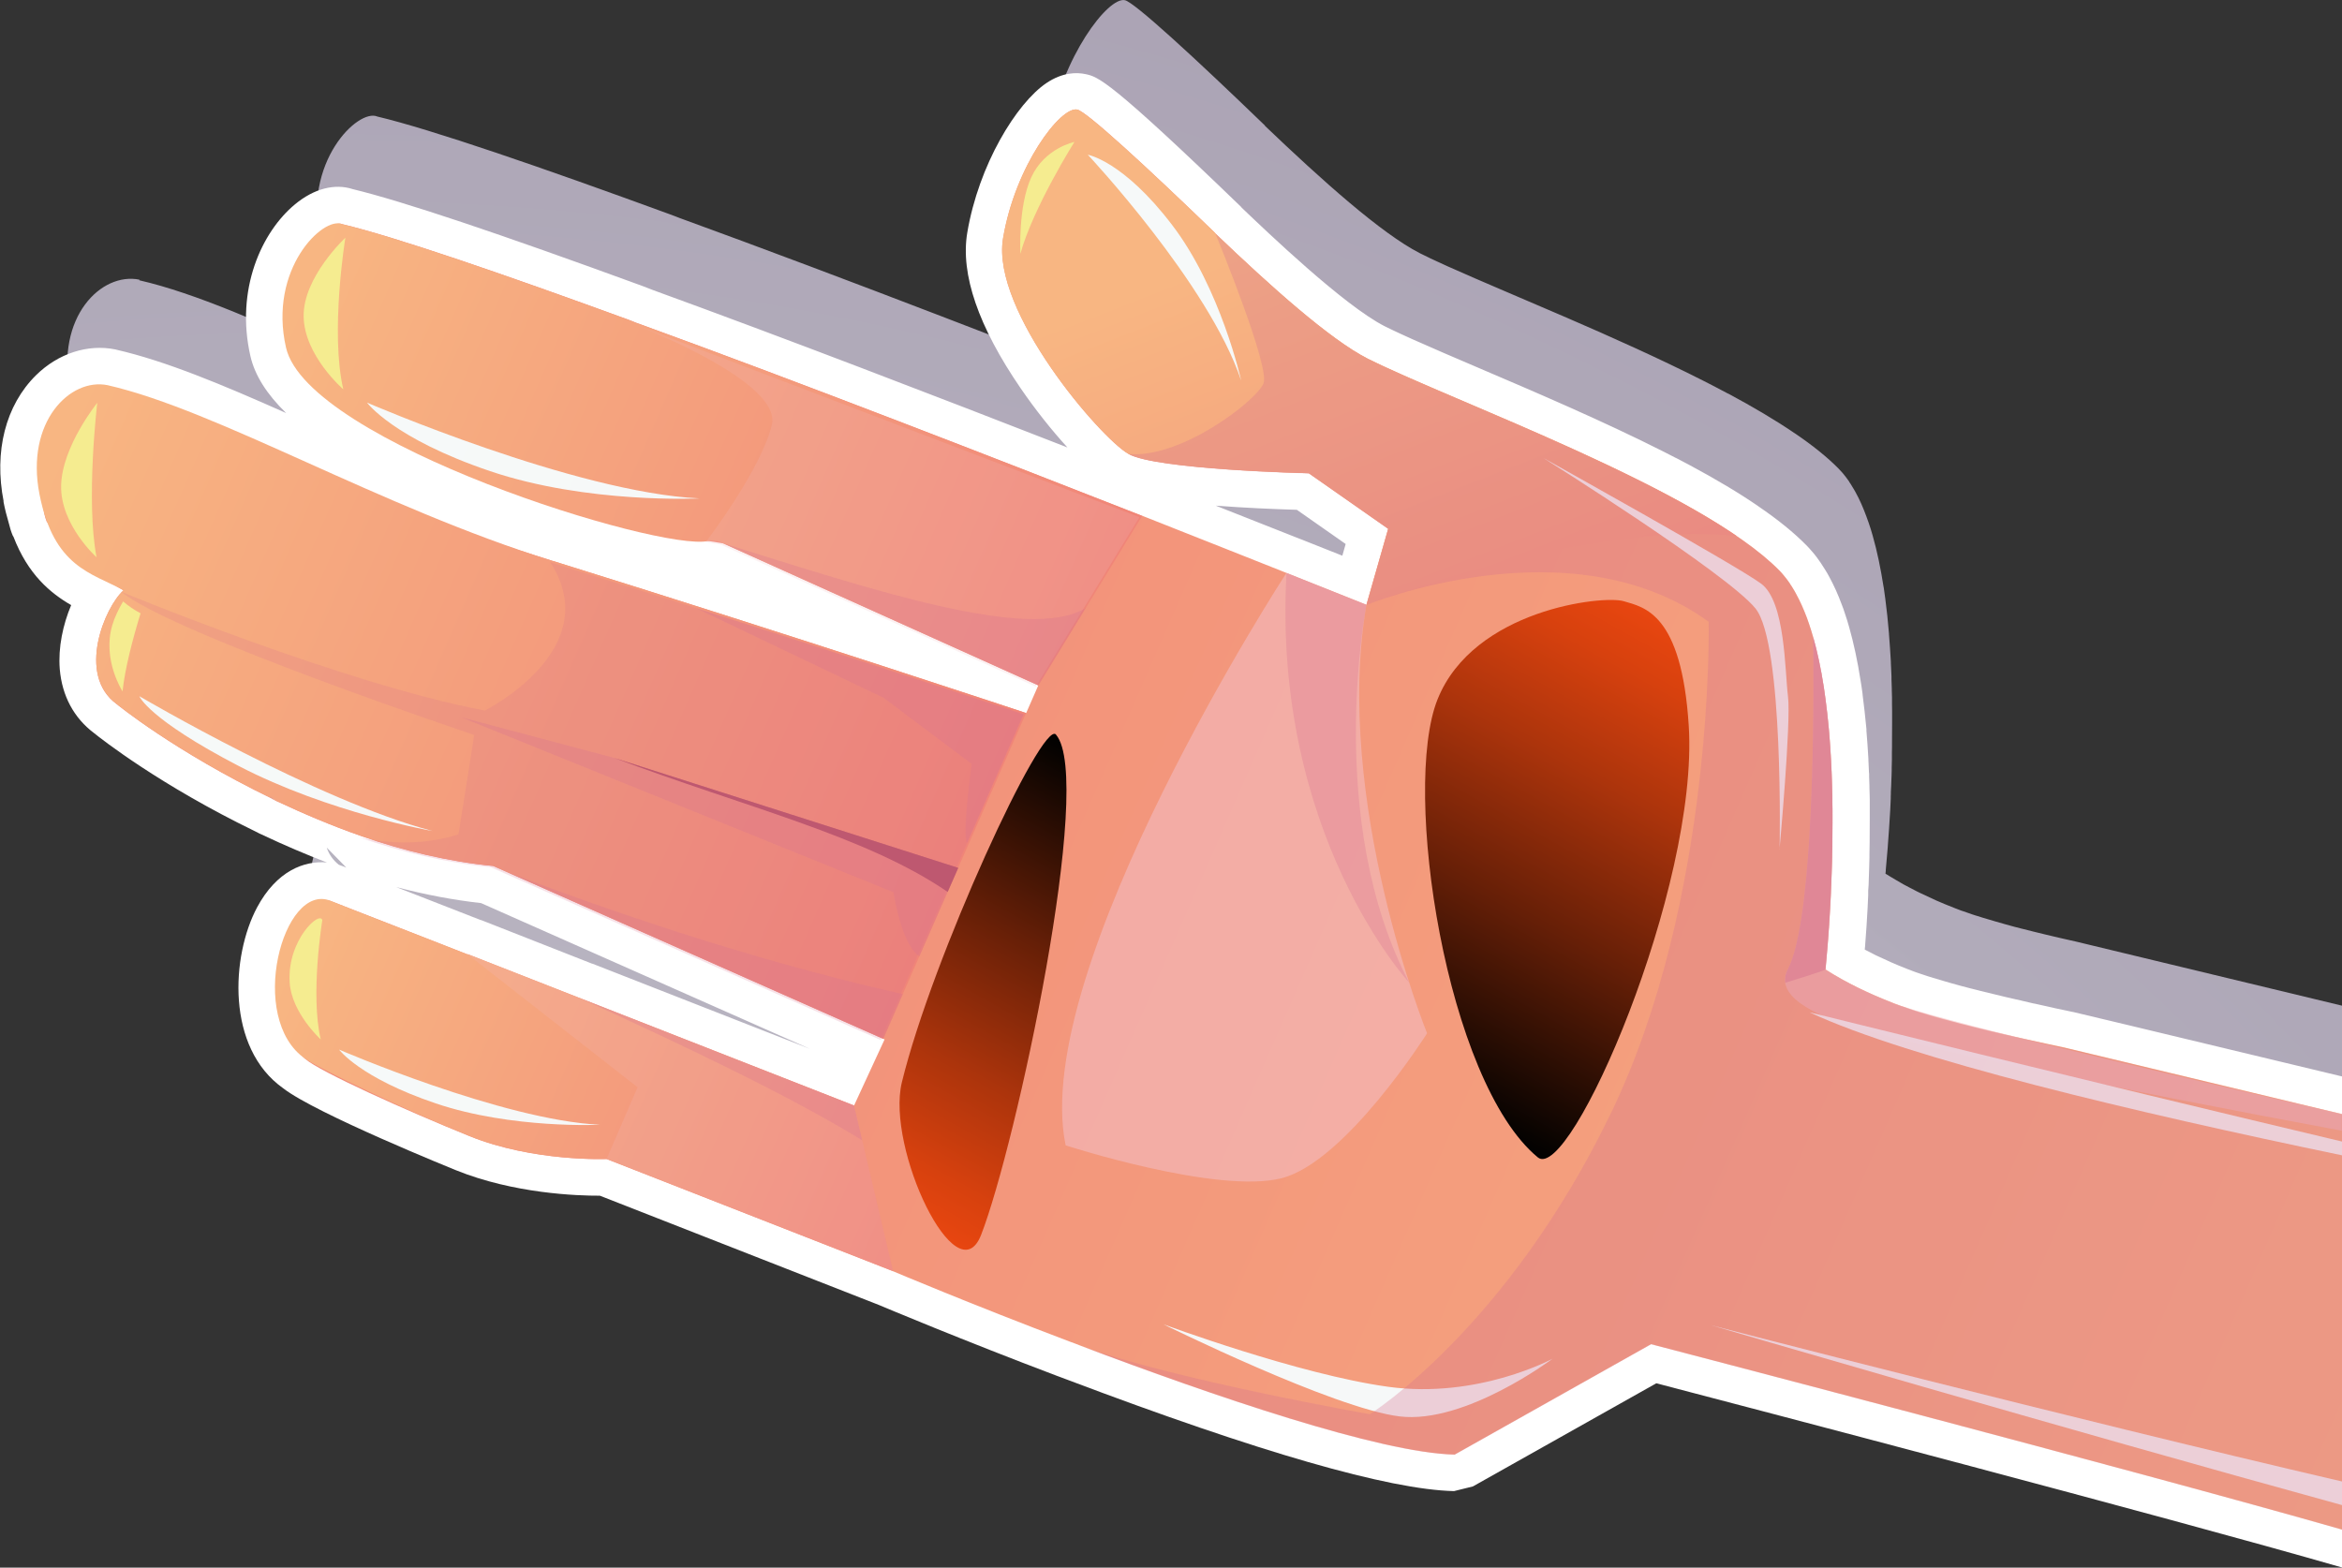 <?xml version="1.0" encoding="UTF-8"?>
<svg xmlns="http://www.w3.org/2000/svg" xmlns:xlink="http://www.w3.org/1999/xlink" viewBox="0 0 226.08 151.35">
  <rect x="0" y="0" width="226.08" height="151.35" fill="#333333" stroke="none"/>
  <defs>
    <style>
      .cls-1, .cls-2, .cls-3, .cls-4, .cls-5, .cls-6, .cls-7 {
        fill-rule: evenodd;
      }

      .cls-1, .cls-2, .cls-3, .cls-4, .cls-8, .cls-9, .cls-6, .cls-7, .cls-10, .cls-11 {
        mix-blend-mode: multiply;
      }

      .cls-1, .cls-3 {
        opacity: .2;
      }

      .cls-1, .cls-6, .cls-11 {
        fill: #f4bbc0;
      }

      .cls-2 {
        fill: url(#_Áåçûìÿííûé_ãðàäèåíò_409);
      }

      .cls-2, .cls-6, .cls-7, .cls-11 {
        opacity: .6;
      }

      .cls-12 {
        fill: #fff;
      }

      .cls-13 {
        fill: url(#_Áåçûìÿííûé_ãðàäèåíò_152-3);
      }

      .cls-14 {
        fill: url(#_Áåçûìÿííûé_ãðàäèåíò_152);
      }

      .cls-15 {
        isolation: isolate;
      }

      .cls-3, .cls-4, .cls-8, .cls-9 {
        fill: #d77290;
      }

      .cls-16 {
        fill: #f6fbfc;
      }

      .cls-16, .cls-17 {
        mix-blend-mode: soft-light;
        opacity: .97;
      }

      .cls-18 {
        fill: url(#_Áåçûìÿííûé_ãðàäèåíò_152-2);
      }

      .cls-4 {
        opacity: .3;
      }

      .cls-5 {
        fill: #b34d62;
      }

      .cls-19 {
        fill: url(#_Áåçûìÿííûé_ãðàäèåíò_59-2);
      }

      .cls-19, .cls-20 {
        mix-blend-mode: screen;
      }

      .cls-8 {
        opacity: .31;
      }

      .cls-9 {
        opacity: .5;
      }

      .cls-20 {
        fill: url(#_Áåçûìÿííûé_ãðàäèåíò_59);
      }

      .cls-7 {
        fill: url(#_Áåçûìÿííûé_ãðàäèåíò_55);
      }

      .cls-10 {
        fill: url(#radial-gradient);
        opacity: .8;
      }

      .cls-17 {
        fill: #f5ee90;
      }

      .cls-21 {
        fill: url(#_Áåçûìÿííûé_ãðàäèåíò_152-4);
      }

      .cls-22 {
        fill: url(#_Áåçûìÿííûé_ãðàäèåíò_151);
      }
    </style>
    <radialGradient id="radial-gradient" cx="-3638.15" cy="538.51" fx="-3638.15" fy="538.51" r="579.1" gradientTransform="translate(3616.56 1101.25) rotate(21.26)" gradientUnits="userSpaceOnUse">
      <stop offset="0" stop-color="#e7e5f0"/>
      <stop offset=".17" stop-color="#e2dfec"/>
      <stop offset=".37" stop-color="#d6d0e1"/>
      <stop offset=".59" stop-color="#c3b7cf"/>
      <stop offset=".82" stop-color="#a895b7"/>
      <stop offset="1" stop-color="#8f76a1"/>
    </radialGradient>
    <linearGradient id="_Áåçûìÿííûé_ãðàäèåíò_151" data-name="Áåçûìÿííûé ãðàäèåíò 151" x1="2940.16" y1="-6558.67" x2="2940.16" y2="-6877.31" gradientTransform="translate(5127.61 5487.23) rotate(-66.32)" gradientUnits="userSpaceOnUse">
      <stop offset=".02" stop-color="#f8b682"/>
      <stop offset="1" stop-color="#f08578"/>
    </linearGradient>
    <linearGradient id="_Áåçûìÿííûé_ãðàäèåíò_152" data-name="Áåçûìÿííûé ãðàäèåíò 152" x1="2949.28" y1="-6729.58" x2="2996.73" y2="-6777.03" gradientTransform="translate(5127.61 5487.23) rotate(-66.32)" gradientUnits="userSpaceOnUse">
      <stop offset="0" stop-color="#f08578"/>
      <stop offset=".98" stop-color="#f8b682"/>
    </linearGradient>
    <linearGradient id="_Áåçûìÿííûé_ãðàäèåíò_152-2" data-name="Áåçûìÿííûé ãðàäèåíò 152" x1="2891.82" y1="-6771.48" x2="2891.82" y2="-6838.29" xlink:href="#_Áåçûìÿííûé_ãðàäèåíò_152"/>
    <linearGradient id="_Áåçûìÿííûé_ãðàäèåíò_152-3" data-name="Áåçûìÿííûé ãðàäèåíò 152" x1="2923.6" y1="-6781.36" x2="2923.6" y2="-6879.23" xlink:href="#_Áåçûìÿííûé_ãðàäèåíò_152"/>
    <linearGradient id="_Áåçûìÿííûé_ãðàäèåíò_152-4" data-name="Áåçûìÿííûé ãðàäèåíò 152" x1="2952.62" y1="-6778.75" x2="2952.62" y2="-6863.48" xlink:href="#_Áåçûìÿííûé_ãðàäèåíò_152"/>
    <linearGradient id="_Áåçûìÿííûé_ãðàäèåíò_55" data-name="Áåçûìÿííûé ãðàäèåíò 55" x1="2961.4" y1="-6830.64" x2="2961.4" y2="-6831.67" gradientTransform="translate(5127.61 5487.23) rotate(-66.32)" gradientUnits="userSpaceOnUse">
      <stop offset="0" stop-color="#8667aa"/>
      <stop offset="1" stop-color="#fde9dc"/>
    </linearGradient>
    <linearGradient id="_Áåçûìÿííûé_ãðàäèåíò_409" data-name="Áåçûìÿííûé ãðàäèåíò 409" x1="-2929.46" y1="-6843.85" x2="-2929.46" y2="-6844.64" gradientTransform="translate(5117.56 5509.24) rotate(113.68) scale(1 -1)" gradientUnits="userSpaceOnUse">
      <stop offset="0" stop-color="#fde9dc"/>
      <stop offset=".99" stop-color="#8667aa"/>
    </linearGradient>
    <linearGradient id="_Áåçûìÿííûé_ãðàäèåíò_59" data-name="Áåçûìÿííûé ãðàäèåíò 59" x1="-1613.55" y1="-1592.24" x2="-1562.28" y2="-1592.24" gradientTransform="translate(2312.51 -528.7) rotate(-60.85)" gradientUnits="userSpaceOnUse">
      <stop offset="0" stop-color="#010101"/>
      <stop offset=".03" stop-color="#070301"/>
      <stop offset=".39" stop-color="#661f07"/>
      <stop offset=".68" stop-color="#ac340c"/>
      <stop offset=".89" stop-color="#d7410e"/>
      <stop offset="1" stop-color="#e84610"/>
    </linearGradient>
    <linearGradient id="_Áåçûìÿííûé_ãðàäèåíò_59-2" data-name="Áåçûìÿííûé ãðàäèåíò 59" x1="1647.71" y1="16928.08" x2="1695.59" y2="16928.08" gradientTransform="translate(7947.07 2559.91) rotate(119.15) scale(1 .48)" xlink:href="#_Áåçûìÿííûé_ãðàäèåíò_59"/>
  </defs>
  <g class="cls-15">
    <g id="Calque_2" data-name="Calque 2">
      <g id="Calque_1-2" data-name="Calque 1">
        <g>
          <path class="cls-10" d="M13.45,27.06c10.85,2.49,26.64,11.94,43.65,17.24h.02c23.92,7.44,46.46,14.93,46.46,14.93l1.19-2.71-.14-.06-.11,.18-25.06-11.3-5.84-2.63s-.55-.1-1.49-.25c.01-.02,.04-.05,.06-.08-5.39,.78-39.15-9.81-41.26-19.01-1.76-7.72,3.65-12.92,5.49-12.12,5.22,1.24,15.81,4.89,28.22,9.43l.97,.37c16.07,5.85,34.99,13.21,49.32,18.83h.02c5.55,2.21,10.43,4.12,14.16,5.61h0s0,0,0,0l7.85,3.13s0,0,0,0h0s2.13-7.46,2.13-7.46l-7.79-5.45s-15.02-.35-17.72-1.91c-2.73-1.55-13.47-14.02-12.29-21.14C102.5,5.52,106.97-.34,108.59,.02c.92,.2,6.66,5.48,13.52,12.1v.03c5.45,5.21,11.24,10.4,14.96,12.3,.25,.13,.52,.26,.8,.39,.06,.03,.12,.06,.18,.09,.23,.11,.46,.22,.71,.33,.07,.03,.14,.06,.2,.09,.26,.12,.53,.24,.8,.37,.05,.02,.09,.04,.14,.06,6.13,2.75,16.03,6.68,24.45,10.94,.02,0,.04,.02,.06,.03,.39,.2,.77,.39,1.15,.59,.04,.02,.07,.04,.11,.06,.39,.2,.77,.4,1.14,.6,0,0,.01,0,.02,0,2.37,1.27,4.56,2.56,6.45,3.85,0,0,.01,0,.02,.01,0,0,0,0,0,0,1.66,1.13,3.09,2.27,4.19,3.39,.12,.12,.23,.24,.35,.38,0,0,.02,.01,.02,.02,.11,.13,.22,.27,.33,.41,.11,.14,.21,.29,.32,.44,0,0,0,0,0,.02,.11,.15,.21,.32,.31,.49,.11,.16,.2,.34,.3,.51,.39,.7,.73,1.48,1.04,2.32,.08,.21,.16,.42,.23,.64,.14,.4,.27,.82,.39,1.25,.43,1.51,.77,3.16,1.04,4.89,0,.03,.01,.06,.02,.09,.06,.38,.11,.76,.16,1.15,0,0,0,.01,0,.01,0,0,0,0,0,0,.14,1.05,.25,2.13,.34,3.21,0,.04,0,.08,.01,.12,0,.01,0,.02,0,.04,.07,.88,.13,1.77,.18,2.65,0,.01,0,.02,0,.03,0,.03,0,.05,0,.08,.02,.36,.04,.71,.05,1.07,0,.08,0,.16,.01,.24,0,.1,0,.2,0,.29,.01,.29,.02,.57,.03,.86,0,.06,0,.12,0,.18,0,.23,.01,.45,.02,.68,0,.23,0,.45,0,.67,0,.21,0,.42,.01,.63,0,.27,0,.54,0,.81,0,.1,0,.2,0,.3,0,.68,0,1.34-.01,2,0,.03,0,.06,0,.09,0,.1,0,.19,0,.29,0,.21,0,.41-.01,.61,0,.08,0,.17,0,.25,0,.13,0,.25,0,.37,0,.13,0,.26-.01,.39,0,.14,0,.28-.01,.42,0,.07,0,.14,0,.21,0,.02,0,.03,0,.05,0,.3-.02,.59-.03,.87,0,.2-.01,.4-.02,.59-.01,.2-.02,.4-.03,.59,0,.05,0,.11,0,.16,0,.09,0,.17-.01,.26,0,.07,0,.13,0,.2,0,.07,0,.14-.01,.21-.01,.3-.03,.6-.04,.88-.07,1.26-.15,2.37-.22,3.29,0,.1-.01,.2-.02,.29,0,0,0,.02,0,.03-.08,1.02-.15,1.77-.19,2.19,0,.03,0,.07,0,.09-.02,.19-.03,.29-.03,.29,.33,.21,.67,.4,1,.6,.24,.14,.48,.29,.72,.42,.34,.19,.69,.36,1.03,.54,.18,.09,.35,.19,.53,.27,.43,.21,.86,.4,1.29,.6,.11,.05,.23,.11,.34,.16,.55,.24,1.11,.47,1.67,.69,.15,.06,.32,.13,.49,.19,.14,.06,.29,.11,.45,.16,.17,.06,.34,.12,.52,.18,.1,.04,.21,.07,.31,.11,.12,.04,.24,.08,.37,.12,.04,.01,.09,.03,.14,.04,.18,.06,.38,.12,.57,.18,.37,.11,.75,.23,1.15,.34,.32,.09,.64,.18,.98,.28,.18,.05,.36,.1,.54,.15,.11,.03,.22,.06,.33,.09,.24,.06,.49,.13,.74,.19,.03,0,.06,.02,.09,.02,.32,.08,.66,.17,.99,.25,.82,.2,1.66,.41,2.54,.61,.32,.07,.64,.15,.97,.22,.2,.05,.41,.1,.62,.14,.22,.05,13.32,3.21,25.69,6.19v40.37c-22.11-6.16-61.18-16.36-61.18-16.36l-19.28,10.84c-7.35-.16-23.72-5.77-36.74-10.7-.36-.13-.68-.27-1-.38-9.75-3.69-17.38-6.92-17.38-6.92l-28.11-11.01s-7.19,.3-13.45-2.24c-6.26-2.52-14.65-6.3-16.11-7.57-5.77-3.94-2.2-17.4,2.47-15.52,3.44,1.34,8.21,3.2,13.45,5.26l.02-.02c2.79,1.09,5.72,2.24,8.66,3.39,.75,.29,1.49,.58,2.24,.88h.02c13.72,5.38,26.99,10.59,26.99,10.59l3-6.49-.13-.06-.17-.07-.08,.19-36.96-16.38-1.32-.58c-4.46-.44-8.83-1.51-12.91-2.92,.42,.09,.86,.17,1.3,.23-.35-.11-.7-.23-1.05-.35t-.04-.02c-2.92-1.02-5.72-2.22-8.29-3.43h-.02s-.09-.05-.13-.07c-.07-.03-.14-.07-.21-.11-.03-.02-.07-.04-.1-.06-9.61-4.65-15.26-9.29-15.26-9.29-3.81-2.79-1.32-9.1,.51-10.98-.02-.02-.05-.04-.07-.06,0,0,.03,.01,.09,.04,.05-.05,.11-.11,.16-.15-2.67-1.47-5.76-2.06-7.48-6.69-.03-.04-.05-.06-.05-.06-.1-.24-.17-.49-.23-.76-.18-.59-.34-1.22-.48-1.93-1.4-7.1,3.02-11.46,6.7-10.7Z"/>
          <g>
            <path class="cls-12" d="M.33,48.4c.14,.74,.32,1.44,.52,2.11,.1,.42,.22,.82,.38,1.2l.07,.11c1.4,3.64,3.56,5.44,5.57,6.6-.79,1.88-1.27,4.09-1.1,6.19,.22,2.57,1.36,4.7,3.3,6.16,.73,.59,6.37,5.03,15.58,9.5,.12,.07,.24,.13,.37,.19,.08,.04,.16,.08,.24,.11,2.2,1.04,4.29,1.93,6.3,2.7-2.2-.2-4.86,.82-6.74,4.33-2.5,4.68-3.02,13.55,2.52,17.47,3.13,2.44,16.51,7.84,16.65,7.9,5.6,2.27,11.76,2.48,13.92,2.47l26.96,10.56c.64,.27,8.01,3.37,17.18,6.84l.11,.04c.11,.04,.23,.09,.35,.13,.18,.07,.36,.14,.56,.21,18.48,6.99,31.02,10.6,37.29,10.74l1.82-.45,17.71-9.96c8.06,2.11,49.02,12.83,66.21,17.79v-7.38c-20.05-5.71-63.73-17.1-65.8-17.64l-2.63,.34-18.06,10.16c-5.74-.47-17.73-4.07-34.04-10.24l-.06-.02c-.13-.05-.25-.1-.38-.14-.2-.08-.39-.15-.59-.22-9.39-3.56-16.85-6.71-16.92-6.74l-.09-.04-27.65-10.83-1.44-.24c-.06,0-6.41,.22-11.75-1.95-7.06-2.84-13.79-6.03-14.89-6.87l.04,.03-.33-.25c-.84-.57-1.35-1.98-1.39-3.77-.04-2.23,.67-4.16,1.23-4.99l2.25,.88c2.95,1.15,6.49,2.53,10.28,4.02h.04s10.72,4.19,10.72,4.19c13.5,5.29,26.55,10.41,26.55,10.41l4.52-1.81,2.95-6.39-1.79-4.73-.28-.12-.27,.1-37.47-16.61-1.09-.29c-3.43-.34-7.03-1.11-10.71-2.3l.04-.18-.13-.04c-.19-.06-.38-.13-.57-.19h-.01c-.19-.1-.39-.16-.59-.21-2.38-.84-4.84-1.87-7.52-3.13l-.14-.06h0s0,0,0,0c0,0,0,0,0,0h-.02c-.1-.07-.2-.12-.3-.16-8.9-4.31-14.24-8.63-14.29-8.68l-.15-.12c-.15-.11-.44-.32-.5-1.09-.14-1.63,.87-3.79,1.45-4.38v-.08s-.31-5.15-.31-5.15l-.09-.07,.03,.02-.2,.24-.08-.71c-.58-.32-1.15-.59-1.69-.85-1.98-.94-3.18-1.51-4.05-3.86l-.09-.16h0s-.02-.05-.04-.13l-.08-.32c-.15-.48-.27-.99-.38-1.54-.71-3.61,.7-5.33,1.15-5.78,.48-.47,.96-.64,1.23-.59,5.01,1.16,11.31,3.99,18.59,7.26,7.26,3.26,15.49,6.95,24.01,9.61l.04,.02c23.23,7.22,45.41,14.59,45.63,14.66l4.37-1.94,1.17-2.67-1.79-4.66-.14-.06-.29,.09-30.21-13.62-.83-.26s-.57-.1-1.55-.26l-.2,1.26-.8-1.35c-1.58,.16-10.05-1.63-19.89-5.53-12.47-4.95-16.39-9-16.73-10.45-.9-3.95,.84-6.65,1.79-7.51,4.62,1.18,13.58,4.2,26.66,8.98l.99,.38c15.57,5.67,34.05,12.85,48.41,18.48h.04c2.33,.94,4.55,1.81,6.61,2.62,2.75,1.08,5.22,2.06,7.32,2.89h.01s7.72,3.07,7.72,3.07l1.19-2.99,3.53,.68,2.1-7.34-1.38-3.88-7.66-5.36-1.95-.64c-6.32-.15-14.12-.76-15.77-1.43-.76-.51-3.63-3.32-6.4-7.4-3.28-4.83-4.18-8.19-3.92-9.71,.65-3.89,2.39-7.07,3.61-8.68,1.57,1.33,4.72,4.16,10.88,10.11l.04,.06c7.37,7.05,12.16,10.97,15.54,12.7,.29,.15,.58,.28,.87,.43l.19,.09c.23,.11,.47,.22,.73,.34l.21,.1c.26,.12,.53,.24,.81,.37l.13,.06c1.93,.87,4.23,1.85,6.67,2.89,5.47,2.33,11.66,4.98,17.25,7.81l.04,.02c.38,.19,.75,.38,1.11,.57l.13,.07c.34,.18,.7,.37,1.06,.56,2.37,1.27,4.39,2.47,6.03,3.59l.05,.03c1.49,1.02,2.7,1.99,3.56,2.87,.03,.03,.08,.08,.13,.14h.01s.06,.09,.06,.09c.07,.08,.13,.16,.19,.24,.06,.09,.13,.18,.19,.27l.03,.02,.04,.07c.05,.07,.1,.15,.14,.22l.07,.12c.05,.08,.1,.17,.15,.26l.03,.05c.28,.51,.55,1.11,.8,1.79,.07,.18,.12,.34,.18,.5l.02,.06c.12,.35,.23,.7,.32,1.04,.37,1.29,.68,2.76,.93,4.39l.02,.11c.04,.28,.08,.58,.13,.89v.11s.01,0,.01,0v.06s0,0,0,0c.12,.92,.23,1.9,.32,3l.02,.18c.06,.78,.12,1.62,.17,2.47h0s0,.1,0,.1c.02,.34,.03,.68,.05,1.02l.02,.51c0,.27,.02,.54,.03,.81v.17c.01,.23,.02,.47,.02,.7,0,.09,0,.22,0,.35v.39c0,.16,0,.33,.01,.49v.02c0,.25,0,.5,0,.75v.24c0,.66,0,1.3-.01,1.92l-.02,1.18c0,.12,0,.25,0,.38l-.03,1.03c0,.28-.02,.56-.03,.84l-.02,.56c0,.19-.02,.38-.03,.57l-.08,1.67c-.06,1.03-.13,2.1-.21,3.14l-.02,.28c-.08,1-.14,1.72-.18,2.11l-.03,.28,1.61,3.43c.3,.19,.6,.37,.91,.55l.34,.2c.22,.13,.43,.26,.65,.38,.37,.2,.74,.4,1.12,.59l.18,.09c.13,.07,.26,.14,.4,.2,.46,.22,.92,.43,1.39,.64l.09,.04c.09,.04,.18,.08,.27,.12,.57,.25,1.16,.49,1.75,.72,.15,.06,.32,.12,.49,.19l.05,.02c.14,.06,.32,.12,.51,.19,.19,.07,.38,.14,.58,.2,.07,.02,.14,.05,.22,.07l.64,.21c.17,.05,.36,.11,.55,.17,.42,.13,.81,.24,1.22,.36,.25,.07,.5,.14,.75,.21l1.14,.31c.25,.07,.5,.13,.76,.2l.11,.03c.25,.07,.54,.14,.84,.21l.14,.04c.82,.21,1.67,.41,2.55,.62l.18,.04c.26,.06,.53,.12,.8,.18,.18,.04,.4,.09,.61,.14,.41,.1,.82,.19,1.24,.28,.62,.14,1.24,.28,1.86,.41l.15,.03c.59,.12,1.14,.24,1.69,.36l.17,.03c.75,.17,11,2.63,20.92,5.01,2.35,.56,4.52,1.09,6.53,1.57v-7.3c-1.65-.4-3.29-.79-4.87-1.17-14.39-3.45-20.73-4.98-21.12-5.06l-.17-.03c-.55-.12-1.1-.23-1.64-.35l-.16-.04c-.61-.13-1.21-.26-1.8-.4h-.04c-.39-.09-.77-.18-1.15-.27l-.07-.02c-.18-.04-.36-.08-.54-.12-.29-.06-.54-.12-.79-.18l-.17-.04c-.84-.2-1.65-.39-2.44-.59l-.14-.04c-.27-.07-.54-.13-.8-.2l-.12-.03c-.23-.06-.46-.12-.69-.18l-1.05-.29c-.24-.07-.47-.13-.69-.2-.37-.11-.73-.21-1.08-.32-.19-.06-.36-.11-.52-.16l-.84-.28c-.11-.03-.21-.07-.32-.11l-.11-.04c-.09-.03-.18-.06-.27-.1l-.09-.04c-.12-.04-.24-.09-.35-.13l-.05-.02c-.51-.2-1.02-.41-1.52-.63l-.3-.14c-.39-.17-.78-.35-1.16-.53-.08-.04-.15-.08-.23-.12l-.25-.13c-.19-.1-.39-.2-.59-.3,0-.1,.02-.21,.03-.32l.02-.3c.09-1.12,.16-2.23,.22-3.34l.06-1.28c0-.07,0-.15,0-.23v-.22c.02-.18,.03-.36,.04-.55l.02-.65c.01-.28,.02-.57,.03-.87l.03-1.12c0-.1,0-.21,0-.31l.02-1.22h0v-.07c0-.66,.01-1.33,.01-2.01v-.3c0-.27,0-.5,0-.74v-.18c0-.13,0-.26,0-.38v-.38c0-.16,0-.32-.01-.48,0-.24-.01-.45-.02-.66v-.2c-.01-.29-.02-.58-.03-.87v-.28c-.01-.06-.01-.13-.02-.2v-.06c-.02-.36-.04-.72-.05-1.08v-.11c-.05-.92-.12-1.84-.19-2.71h0v-.17c-.12-1.2-.23-2.28-.37-3.31v-.04s0,0,0,0l-.02-.17c-.05-.34-.09-.68-.15-1.01l-.02-.12c-.29-1.89-.67-3.65-1.11-5.2-.12-.44-.27-.91-.43-1.38-.08-.26-.17-.51-.27-.76-.36-.98-.78-1.91-1.23-2.73-.09-.17-.22-.41-.39-.67-.14-.23-.27-.43-.39-.61h0c-.13-.2-.28-.39-.41-.58l-.03-.04c-.15-.19-.29-.38-.45-.55h0c-.18-.21-.34-.39-.5-.55-1.22-1.24-2.74-2.48-4.68-3.8l-.05-.04c-1.84-1.26-4.02-2.56-6.63-3.96-.4-.21-.79-.42-1.18-.62l-.11-.05c-.39-.2-.78-.4-1.17-.6l-.06-.03c-5.8-2.93-12.38-5.74-17.67-8-2.41-1.03-4.68-2-6.53-2.83l-.13-.06c-.27-.12-.52-.24-.77-.35l-.2-.09c-.22-.1-.44-.21-.66-.31l-.17-.08c-.26-.13-.51-.25-.74-.36-3.92-2-11.32-9.08-13.8-11.45l-.04-.06c-12.77-12.33-13.81-12.56-15.01-12.82-.87-.19-2.23-.19-3.79,.86-2.89,1.95-6.54,7.9-7.64,14.45-.67,4,1.07,9.06,5.17,15.04,1.4,2.04,2.99,4.04,4.5,5.69-12.75-4.97-27.35-10.59-40.05-15.21l-.98-.38c-14.02-5.13-23.17-8.19-27.96-9.35-1.74-.57-3.75-.05-5.58,1.47-3.2,2.65-5.77,8.2-4.3,14.65,.42,1.84,1.57,3.67,3.45,5.5-6.16-2.74-11.6-5.02-16.4-6.12l-.07-.02c-2.67-.55-5.54,.38-7.68,2.49-2.93,2.9-4.07,7.34-3.12,12.19Zm117.05,.42c2.72,.21,5.51,.33,7.81,.4l4.71,3.3-.32,1.13-4.08-1.62h-.01c-2.11-.84-4.58-1.81-7.34-2.9-.26-.1-.51-.2-.78-.31ZM38.28,85.65c2.77,.73,5.5,1.24,8.16,1.54l31.74,14.07c-5.06-1.98-12.94-5.07-20.99-8.22h-.03s-10.71-4.21-10.71-4.21h-.04c-2.91-1.13-5.67-2.21-8.12-3.17Zm-6.74-3.82l1.89,1.93-.25-.1c-.15-.06-.31-.12-.47-.17-.54-.43-.96-1-1.17-1.67Z"/>
            <path class="cls-12" d="M30.58,90.26h.02s-.01,0-.02,0Z"/>
            <path class="cls-12" d="M24.72,80.3l.12,.06s-.08-.04-.12-.06Z"/>
            <path class="cls-12" d="M24.56,80.22l.05,.03s-.03-.02-.05-.03Z"/>
            <path class="cls-12" d="M28.11,74.08s.07,.03,.1,.05l-.1-.05Z"/>
            <path class="cls-12" d="M28.1,74.07s0,0,0,0h0Z"/>
            <path class="cls-12" d="M135.46,58.4h-.44s.44,0,.44,0Z"/>
            <path class="cls-12" d="M31.57,24.89l.45,.15c-.14-.03-.29-.08-.45-.15Z"/>
          </g>
          <g>
            <path class="cls-22" d="M10.26,39.72c10.67,2.45,26.35,9.22,43.08,14.43h.02c23.53,7.32,45.7,14.69,45.7,14.69l1.17-2.67-30.4-13.7s-.54-.1-1.47-.24c-3.92-.69-14.61-2.68-18.57-5.14-4.88-3.03-19.39-11.79-21.34-13.86-2.87-3.04,2.74-12.39,4.55-11.6,5.13,1.22,15.55,4.81,27.76,9.27,0,0,.17,.07,.5,.2,.13,.06,.28,.12,.46,.17,15.81,5.75,34.42,13,48.51,18.52h.02c5.46,2.17,10.26,4.05,13.93,5.52l7.73,3.08,2.1-7.34-7.66-5.36s-14.77-.34-17.43-1.88c-2.69-1.53-13.25-13.79-12.09-20.79,1.17-7.02,5.57-12.79,7.17-12.44,.9,.2,6.55,5.39,13.3,11.91v.03c5.36,5.13,11.06,10.23,14.71,12.1,8.34,4.17,32.1,12.64,39.78,20.48,.12,.12,.23,.24,.34,.38,0,0,.02,.01,.02,.02,.11,.13,.22,.26,.33,.41,.1,.14,.21,.28,.31,.43,0,0,0,0,0,.02,.11,.15,.21,.31,.31,.48,.1,.16,.2,.33,.29,.51,.38,.69,.72,1.46,1.03,2.28,.08,.21,.15,.42,.22,.63,.14,.4,.26,.81,.38,1.23,.21,.74,.4,1.5,.57,2.31,.08,.4,.16,.8,.24,1.21,.08,.45,.16,.91,.23,1.37,.06,.37,.11,.75,.16,1.13,0,0,0,.01,0,.01,.05,.43,.1,.87,.16,1.3,.02,.22,.04,.44,.07,.66,.03,.22,.05,.44,.07,.66,.02,.22,.04,.44,.06,.67,.07,.89,.14,1.78,.18,2.68,.01,.22,.02,.45,.03,.67,.01,.23,.03,.46,.03,.69,.01,.44,.03,.88,.04,1.31,0,.22,.01,.45,.02,.66,0,.22,0,.44,0,.66,0,.2,0,.41,.01,.62,0,.27,0,.54,0,.8,0,.8,0,1.58-.01,2.35,0,.38,0,.76-.02,1.14,0,.13,0,.25,0,.37,0,.34-.02,.68-.03,1.01-.02,.51-.03,1.01-.05,1.49-.01,.23-.02,.45-.03,.67,0,.11,0,.22-.01,.33-.02,.44-.04,.86-.06,1.27-.15,2.75-.34,4.8-.42,5.64,0,.06,0,.11-.01,.15-.02,.18-.03,.28-.03,.28,2.02,1.29,4.23,2.34,6.49,3.22,.14,.06,.29,.12,.45,.17,.15,.06,.31,.12,.48,.17,.16,.06,.33,.12,.51,.18,.33,.12,.68,.23,1.05,.35,.45,.14,.94,.28,1.44,.43,.31,.09,.63,.18,.96,.27,.53,.14,1.08,.29,1.65,.44,.49,.13,.99,.25,1.51,.38,.94,.23,1.92,.47,2.94,.7,.2,.05,.4,.09,.61,.14,.4,.09,.81,.18,1.22,.27,.63,.14,1.27,.28,1.91,.42,.59,.12,1.18,.25,1.77,.38,.05,0,.09,.02,.14,.03,.45,.1,14.03,3.36,26.73,6.41v40.11c-19.87-5.69-66.7-17.9-66.7-17.9l-18.96,10.66c-7.23-.16-23.34-5.68-36.14-10.52-.35-.13-.67-.27-.98-.37-9.59-3.63-17.1-6.81-17.1-6.81l-27.65-10.83s-7.07,.29-13.23-2.21c-6.15-2.48-14.41-6.2-15.85-7.45-3.17-2.75,.14-16.08,2.43-15.26,3.39,1.32,8.07,3.14,13.23,5.17l.02-.02c16.26,6.37,37.29,14.61,37.29,14.61l2.95-6.39-.13-.05-37.65-16.69c-4.39-.43-8.68-1.48-12.7-2.87t-.04-.02c-2.87-1-5.63-2.18-8.16-3.37h-.02c-.09-.05-.17-.08-.24-.15-.08,0-.13-.06-.19-.09-9.46-4.58-15.01-9.14-15.01-9.14-3.87-2.84-1.13-9.36,.67-10.97-3.07-1.69-7.41-6.63-7.41-6.63-1.49-3.65,2.13-11.4,5.75-10.65Z"/>
            <path class="cls-14" d="M117.3,22.49v.03c5.36,5.13,11.06,10.23,14.71,12.1,7.16,3.58,25.7,10.34,35.65,17.14-14.27-1.61-35.76,6.63-35.76,6.63l2.1-7.34-7.66-5.36s-14.77-.34-17.43-1.88c-2.69-1.53-13.25-13.79-12.09-20.79,1.17-7.02,5.57-12.79,7.17-12.44,.9,.2,6.55,5.39,13.3,11.91Z"/>
            <path class="cls-18" d="M82.44,106.73l3.77,15.99-27.65-10.83s-7.07,.29-13.23-2.21c-6.15-2.48-14.28-6.38-15.85-7.45-5.68-3.88-2.16-17.12,2.43-15.26,3.37,1.36,8.07,3.14,13.23,5.17l.02-.02c16.26,6.37,37.29,14.61,37.29,14.61Z"/>
            <path class="cls-13" d="M34.87,80.71c-2.87-1-5.63-2.18-8.16-3.37h-.02c-.09-.05-.17-.08-.24-.15-.08,0-.13-.06-.19-.09-9.46-4.58-15.01-9.14-15.01-9.14-3.87-2.84-1.13-9.36,.67-10.97-3.07-1.69-6.72-2.19-8.11-9.28-1.37-6.99,2.97-11.27,6.59-10.52,10.67,2.45,26.21,11.74,42.93,16.96h.02c23.53,7.32,45.7,14.69,45.7,14.69l-13.79,31.45-37.65-16.69c-4.39-.43-8.68-1.48-12.69-2.87t-.04-.02Z"/>
            <path class="cls-21" d="M68.37,52.23c-4.68,1.05-38.67-9.51-40.76-18.67-1.73-7.59,3.59-12.71,5.4-11.92,5.13,1.22,15.55,4.81,27.76,9.27,0,0,.17,.07,.5,.2,.13,.05,.28,.12,.46,.17l.11,.04c15.78,5.74,34.34,12.97,48.4,18.48h.02s-10.02,16.37-10.02,16.37l-30.4-13.7s-.52-.45-1.47-.24Z"/>
            <path class="cls-6" d="M137.76,99.76s-9.08-22.42-5.86-41.36l-7.72-3.08s-24.84,38.19-21.31,55.26c0,0,14.65,4.75,20.85,3.17,6.2-1.58,14.04-13.99,14.04-13.99Z"/>
            <path class="cls-7" d="M61.26,31.11c-.33-.12-.5-.2-.5-.2l.96,.37c-.18-.05-.33-.12-.46-.17Z"/>
            <path class="cls-1" d="M109.98,49.92h.02s-8.53,13.93-8.53,13.93h0s-1.49,2.44-1.49,2.44l-24.65-11.11-5.74-2.59s-.54-.1-1.47-.24c.4-.52,5.36-7.11,6.39-11.33,.89-3.63-9.49-8.17-12.93-9.57l48.4,18.48Z"/>
            <path class="cls-3" d="M98.81,68.96l-13.79,31.45-36.35-16.11-1.3-.58c-4.39-.43-8.68-1.48-12.69-2.87,2.88,.61,6.19,.77,9.58-.29l1.52-9.6s-29.16-9.78-34.1-13.84c0,0,21.49,8.91,35.13,11.48,0,0,11.76-5.88,6.31-14.32,4.78,1.49,9.5,2.97,14,4.4,17.63,5.6,31.7,10.28,31.7,10.28Z"/>
            <path class="cls-2" d="M26.26,77.1c.14,.09,.29,.15,.44,.22-.34-.21-.58-.37-.67-.44l.24,.22Z"/>
            <path class="cls-1" d="M82.44,106.73l.79,3.35h0s2.98,12.64,2.98,12.64l-27.65-10.83,2.99-6.92-16.41-12.83,.02-.02c3.44,1.35,7.09,2.78,10.72,4.2h.02c13.5,5.29,26.55,10.41,26.55,10.41Z"/>
            <path class="cls-4" d="M131.91,58.39s-4.1,20.81,4.14,36.5c0,0-13.26-14.31-11.86-39.58l7.72,3.08Z"/>
            <path class="cls-11" d="M172.59,93.58c2.16-4.14,2.58-19.68,2.44-32.1,3.35,11.78,1.18,32.11,1.18,32.11,.13,.08,.25,.16,.38,.24,1.92,1.19,3.99,2.16,6.11,2.99,3.5,1.41,23.72,6.25,43.37,10.73v1.62c-21.62-4.02-45.21-8.79-50.46-11.26-1.9-.9-3.1-1.9-3.28-3.03-.06-.42,.01-.85,.25-1.31Z"/>
            <path class="cls-9" d="M175.03,61.48c3.35,11.78,1.18,32.11,1.18,32.11,.13,.08-3.87,1.29-3.87,1.29h0c-.06-.42,.01-.86,.25-1.31,2.16-4.14,2.58-19.68,2.44-32.1Z"/>
            <path class="cls-20" d="M148.45,111.74c3.1,2.55,15.55-26.04,14.57-41.67-.69-10.88-4.3-11.44-6.29-12.03-1.99-.59-14.48,.8-17.96,9.48-3.48,8.68,.82,36.91,9.68,44.22Z"/>
            <path class="cls-19" d="M101.94,70.92c-1.31-1.53-11.95,21.55-14.88,33.57-1.55,6.37,5.3,20.74,7.65,14.73,3.37-8.65,10.97-43.93,7.23-48.29Z"/>
            <path class="cls-16" d="M171.78,82.01s1.13-12.29,.82-14.77c-.31-2.48-.25-9.14-2.58-10.88-2.34-1.74-21.03-12.14-21.03-12.14,0,0,17.71,11.12,20.47,14.52,2.75,3.39,2.33,23.28,2.33,23.28Z"/>
            <path class="cls-16" d="M226.08,143.03v2.28c-26.51-7.28-60.92-17.37-60.92-17.37,0,0,34.51,8.95,60.92,15.09Z"/>
            <path class="cls-16" d="M112.3,127.85s16.48,8.15,22.83,8.9c6.34,.75,14.74-5.57,14.74-5.57,0,0-7.18,3.9-15.85,2.71-8.66-1.19-21.72-6.04-21.72-6.04Z"/>
            <path class="cls-17" d="M33.34,22.96s-1.49,9.08-.2,14.63c0,0-3.78-3.26-3.83-7.05-.05-3.79,4.03-7.59,4.03-7.59Z"/>
            <path class="cls-16" d="M35.43,38.87s20.09,8.69,32.1,9.25c0,0-10.83,.54-20.21-2.63-9.38-3.17-11.89-6.62-11.89-6.62Z"/>
            <path class="cls-17" d="M31.11,88.87s-1.17,7.12-.15,11.48c0,0-2.83-2.57-3-5.53-.24-4.1,2.98-6.99,3.16-5.95Z"/>
            <path class="cls-16" d="M32.75,101.34s15.76,6.81,25.17,7.25c0,0-8.49,.42-15.85-2.06-7.36-2.49-9.33-5.19-9.33-5.19Z"/>
            <path class="cls-17" d="M9.39,38.89s-1.12,9.41-.07,14.91c0,0-3.49-3.12-3.42-6.91,.08-3.79,3.49-8,3.49-8Z"/>
            <path class="cls-17" d="M11.88,58.07c-.44,.75-.82,1.53-1.05,2.32-.97,3.33,1,6.36,1,6.36,.23-2.2,.98-5.06,1.74-7.54-.61-.32-1.17-.7-1.68-1.14Z"/>
            <path class="cls-16" d="M13.46,67.22s17.18,10.1,28.29,13.01c0,0-10-1.75-18.73-6.29-8.73-4.54-9.56-6.71-9.56-6.71Z"/>
            <path class="cls-17" d="M103.72,13.7s-4,6.36-5.22,10.81c0,0-.24-4.57,1.05-7.39,1.29-2.83,4.17-3.42,4.17-3.42Z"/>
            <path class="cls-16" d="M105.01,14.94s11.67,12.45,14.8,21.79c0,0-1.95-8.85-6.67-15.02-4.71-6.18-8.13-6.77-8.13-6.77Z"/>
            <path class="cls-16" d="M226.08,110.21v1.33c-20.08-4.17-41.79-9.32-51.41-13.81,0,0,26.46,6.56,51.41,12.48Z"/>
            <path class="cls-5" d="M59.28,73.17l33.22,10.62-1.02,2.32c-7.96-5.44-19.58-8.18-32.2-12.94Z"/>
            <path class="cls-4" d="M59.28,73.17l33.22,10.62-3.75,8.54c-1.78-1.22-2.5-6.19-2.5-6.19l-41.75-16.9,14.78,3.93Z"/>
            <path class="cls-4" d="M104.8,58.71l-3.08,5.04-1.49,2.42-30.39-13.71c14.44,4.49,29.52,9.55,34.96,6.24Z"/>
            <path class="cls-4" d="M55.89,96.33c13.5,5.29,26.55,10.41,26.55,10.41l.79,3.35c-6.82-4.18-16.67-8.9-27.34-13.76Z"/>
            <path class="cls-4" d="M87.16,95.98l-1.89,4.31-36.35-16.11c13.37,5.07,26.16,9.08,38.24,11.8Z"/>
            <path class="cls-8" d="M132.27,136.51s13.16-8.22,23.21-28.98c10.05-20.76,9.46-47.5,9.46-47.5-13.34-9.71-33.03-1.62-33.03-1.62l2.1-7.34-7.66-5.36s-14.77-.34-17.43-1.88c5.13,.47,12.39-5.18,13.05-6.81,.64-1.58-4.33-13.71-4.65-14.48,5.35,5.13,11.04,10.23,14.7,12.1,8.34,4.17,32.1,12.64,39.78,20.48,.12,.12,.23,.24,.34,.38,0,0,.02,.01,.02,.02,.11,.13,.22,.26,.33,.41,.1,.14,.21,.28,.31,.43,0,0,0,0,0,.02,.11,.15,.21,.31,.31,.48,.1,.16,.2,.33,.29,.51,.38,.69,.72,1.46,1.03,2.28,.08,.21,.15,.42,.22,.63,.14,.4,.26,.81,.38,1.23,.21,.74,.4,1.5,.57,2.31,.08,.4,.16,.8,.24,1.21,.08,.45,.16,.91,.23,1.37,.05,.37,.11,.75,.16,1.13,0,0,0,.01,0,.01,.05,.43,.1,.87,.16,1.3,.02,.22,.04,.44,.07,.66,.03,.22,.05,.44,.07,.66,.02,.22,.04,.44,.06,.67,.07,.89,.14,1.78,.18,2.68,.01,.22,.02,.45,.03,.67,.01,.23,.03,.46,.03,.69,.01,.44,.03,.88,.04,1.31,0,.22,.01,.45,.02,.66,0,.22,0,.44,0,.66,0,.2,0,.41,.01,.62,0,.27,0,.54,0,.8,0,.8,0,1.58-.01,2.35,0,.38,0,.76-.02,1.14,0,.13,0,.25,0,.37,0,.34-.02,.68-.03,1.01-.02,.51-.03,1.01-.05,1.49-.01,.23-.02,.45-.03,.67,0,.11,0,.22-.01,.33-.02,.44-.04,.86-.06,1.27-.15,2.75-.34,4.8-.42,5.64,0,.06,0,.11-.01,.15-.02,.18-.03,.28-.03,.28,2.02,1.29,4.23,2.34,6.49,3.22,.14,.06,.29,.12,.45,.17,.15,.06,.31,.12,.48,.17,.16,.06,.33,.12,.51,.18,.33,.12,.68,.23,1.05,.35,.45,.14,.94,.28,1.44,.43,.31,.09,.63,.18,.96,.27,.53,.14,1.08,.29,1.65,.44,.49,.13,1,.25,1.51,.38,.94,.23,1.92,.47,2.94,.7,.2,.05,.4,.09,.61,.14,.4,.09,.81,.18,1.22,.27,.63,.14,1.27,.28,1.91,.42,.59,.12,1.18,.25,1.77,.38,.05,0,.09,.02,.14,.03,.45,.1,14.03,3.36,26.73,6.41v40.11c-19.87-5.69-66.7-17.9-66.7-17.9l-18.96,10.66c-7.23-.16-23.34-5.68-36.14-10.52,9.35,3.36,27.99,6.61,27.99,6.61Z"/>
            <path class="cls-4" d="M98.81,68.96l-5.45,12.42c-.51-.71,.44-7.63,.44-7.63l-8.52-6.39-18.17-8.68c17.63,5.6,31.7,10.28,31.7,10.28Z"/>
          </g>
        </g>
      </g>
    </g>
  </g>
</svg>